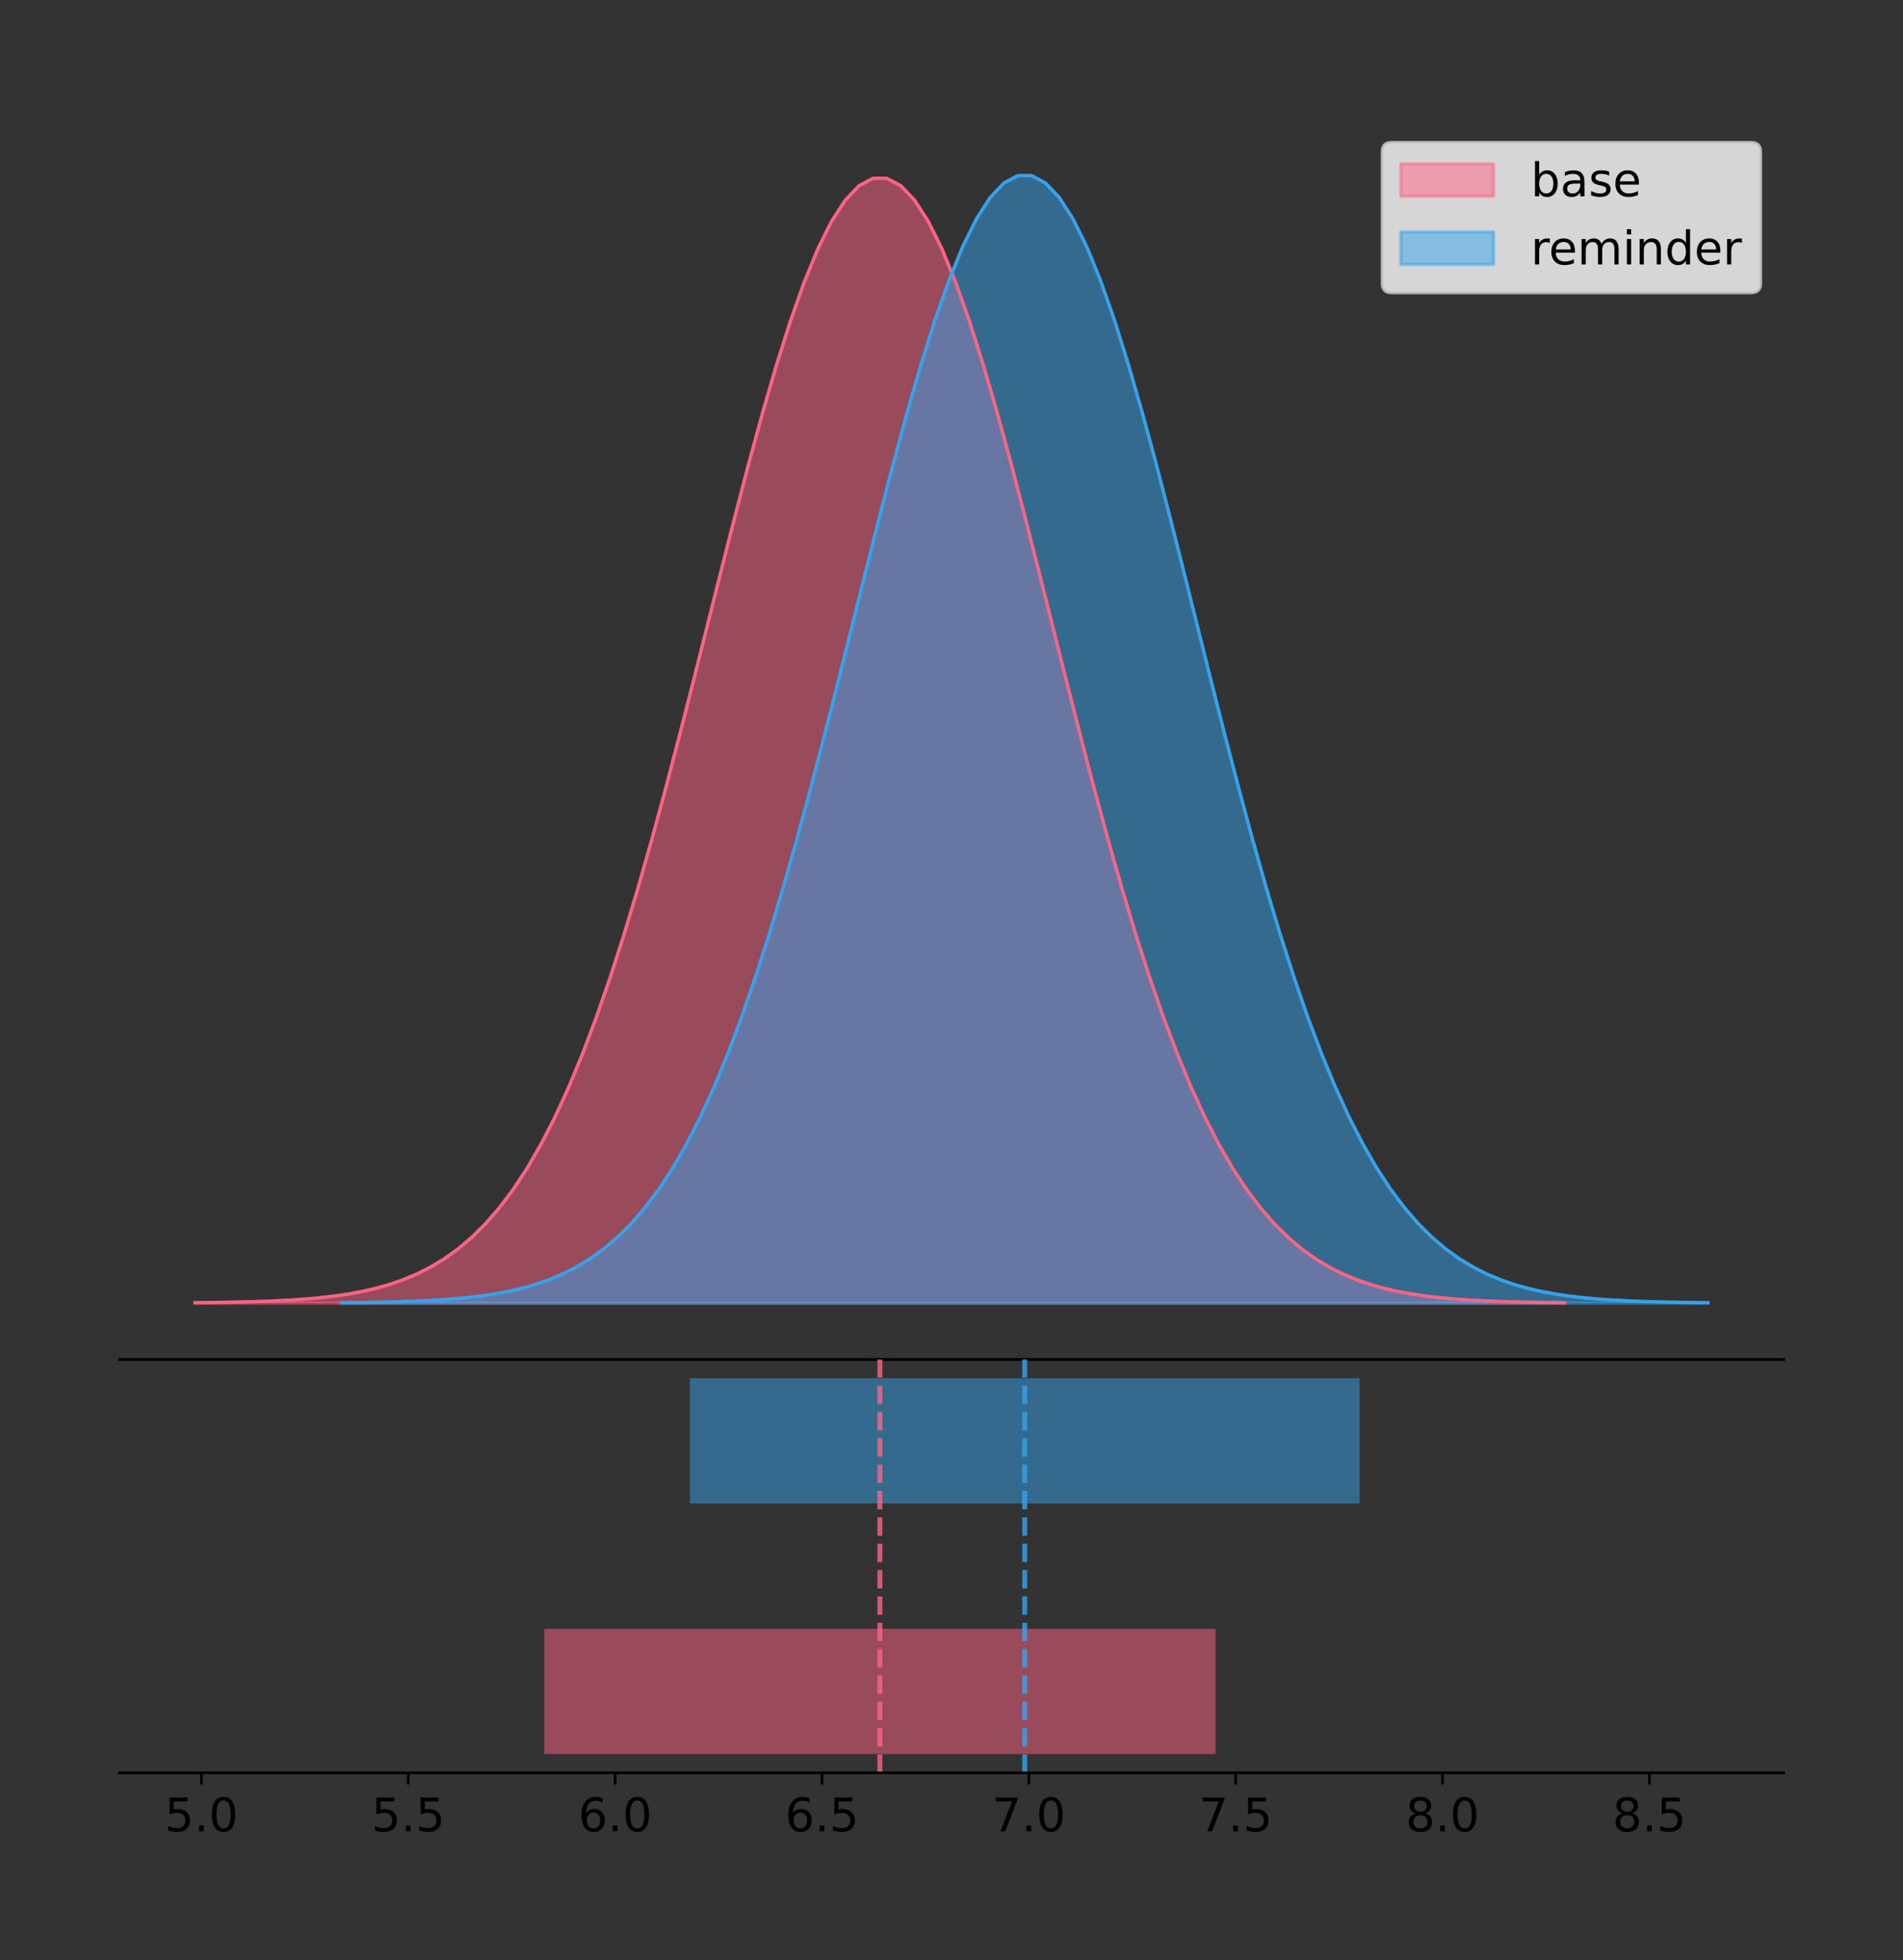 <?xml version="1.0" encoding="utf-8" standalone="no"?>
<!DOCTYPE svg PUBLIC "-//W3C//DTD SVG 1.1//EN"
  "http://www.w3.org/Graphics/SVG/1.1/DTD/svg11.dtd">
<!-- Created with matplotlib (https://matplotlib.org/) -->
<svg height="591.509pt" version="1.1" viewBox="0 0 574.2 591.509" width="574.2pt" xmlns="http://www.w3.org/2000/svg" xmlns:xlink="http://www.w3.org/1999/xlink">
 <rect x="0" y="0" width="574.2" height="591.509" fill="#333333" stroke="none"/>
 <defs>
  <style type="text/css">
*{stroke-linecap:butt;stroke-linejoin:round;}
  </style>
 </defs>
 <g id="figure_1">
  <g id="patch_1">
   <path d="M 0 591.509 
L 574.2 591.509 
L 574.2 0 
L 0 0 
z
" style="fill:none;"/>
  </g>
  <g id="axes_1">
   <g id="patch_2">
    <path d="M 36 410.22 
L 538.2 410.22 
L 538.2 36 
L 36 36 
z
" style="fill:none;"/>
   </g>
   <g id="PolyCollection_1">
    <defs>
     <path d="M 58.827 -198.299 
L 58.827 -198.413 
L 63.002 -198.456 
L 67.178 -198.514 
L 71.353 -198.591 
L 75.528 -198.693 
L 79.703 -198.828 
L 83.878 -199.004 
L 88.053 -199.232 
L 92.229 -199.527 
L 96.404 -199.904 
L 100.579 -200.382 
L 104.754 -200.987 
L 108.929 -201.743 
L 113.105 -202.685 
L 117.28 -203.847 
L 121.455 -205.271 
L 125.63 -207.004 
L 129.805 -209.097 
L 133.98 -211.607 
L 138.156 -214.593 
L 142.331 -218.119 
L 146.506 -222.251 
L 150.681 -227.056 
L 154.856 -232.6 
L 159.031 -238.947 
L 163.207 -246.155 
L 167.382 -254.275 
L 171.557 -263.346 
L 175.732 -273.395 
L 179.907 -284.432 
L 184.083 -296.448 
L 188.258 -309.413 
L 192.433 -323.272 
L 196.608 -337.944 
L 200.783 -353.323 
L 204.958 -369.277 
L 209.134 -385.644 
L 213.309 -402.242 
L 217.484 -418.866 
L 221.659 -435.292 
L 225.834 -451.283 
L 230.009 -466.597 
L 234.185 -480.985 
L 238.36 -494.206 
L 242.535 -506.03 
L 246.71 -516.243 
L 250.885 -524.657 
L 255.06 -531.114 
L 259.236 -535.489 
L 263.411 -537.698 
L 267.586 -537.698 
L 271.761 -535.489 
L 275.936 -531.114 
L 280.112 -524.657 
L 284.287 -516.243 
L 288.462 -506.03 
L 292.637 -494.206 
L 296.812 -480.985 
L 300.987 -466.597 
L 305.163 -451.283 
L 309.338 -435.292 
L 313.513 -418.866 
L 317.688 -402.242 
L 321.863 -385.644 
L 326.038 -369.277 
L 330.214 -353.323 
L 334.389 -337.944 
L 338.564 -323.272 
L 342.739 -309.413 
L 346.914 -296.448 
L 351.089 -284.432 
L 355.265 -273.395 
L 359.44 -263.346 
L 363.615 -254.275 
L 367.79 -246.155 
L 371.965 -238.947 
L 376.141 -232.6 
L 380.316 -227.056 
L 384.491 -222.251 
L 388.666 -218.119 
L 392.841 -214.593 
L 397.016 -211.607 
L 401.192 -209.097 
L 405.367 -207.004 
L 409.542 -205.271 
L 413.717 -203.847 
L 417.892 -202.685 
L 422.067 -201.743 
L 426.243 -200.987 
L 430.418 -200.382 
L 434.593 -199.904 
L 438.768 -199.527 
L 442.943 -199.232 
L 447.119 -199.004 
L 451.294 -198.828 
L 455.469 -198.693 
L 459.644 -198.591 
L 463.819 -198.514 
L 467.994 -198.456 
L 472.17 -198.413 
L 472.17 -198.299 
L 472.17 -198.299 
L 467.994 -198.299 
L 463.819 -198.299 
L 459.644 -198.299 
L 455.469 -198.299 
L 451.294 -198.299 
L 447.119 -198.299 
L 442.943 -198.299 
L 438.768 -198.299 
L 434.593 -198.299 
L 430.418 -198.299 
L 426.243 -198.299 
L 422.067 -198.299 
L 417.892 -198.299 
L 413.717 -198.299 
L 409.542 -198.299 
L 405.367 -198.299 
L 401.192 -198.299 
L 397.016 -198.299 
L 392.841 -198.299 
L 388.666 -198.299 
L 384.491 -198.299 
L 380.316 -198.299 
L 376.141 -198.299 
L 371.965 -198.299 
L 367.79 -198.299 
L 363.615 -198.299 
L 359.44 -198.299 
L 355.265 -198.299 
L 351.089 -198.299 
L 346.914 -198.299 
L 342.739 -198.299 
L 338.564 -198.299 
L 334.389 -198.299 
L 330.214 -198.299 
L 326.038 -198.299 
L 321.863 -198.299 
L 317.688 -198.299 
L 313.513 -198.299 
L 309.338 -198.299 
L 305.163 -198.299 
L 300.987 -198.299 
L 296.812 -198.299 
L 292.637 -198.299 
L 288.462 -198.299 
L 284.287 -198.299 
L 280.112 -198.299 
L 275.936 -198.299 
L 271.761 -198.299 
L 267.586 -198.299 
L 263.411 -198.299 
L 259.236 -198.299 
L 255.06 -198.299 
L 250.885 -198.299 
L 246.71 -198.299 
L 242.535 -198.299 
L 238.36 -198.299 
L 234.185 -198.299 
L 230.009 -198.299 
L 225.834 -198.299 
L 221.659 -198.299 
L 217.484 -198.299 
L 213.309 -198.299 
L 209.134 -198.299 
L 204.958 -198.299 
L 200.783 -198.299 
L 196.608 -198.299 
L 192.433 -198.299 
L 188.258 -198.299 
L 184.083 -198.299 
L 179.907 -198.299 
L 175.732 -198.299 
L 171.557 -198.299 
L 167.382 -198.299 
L 163.207 -198.299 
L 159.031 -198.299 
L 154.856 -198.299 
L 150.681 -198.299 
L 146.506 -198.299 
L 142.331 -198.299 
L 138.156 -198.299 
L 133.98 -198.299 
L 129.805 -198.299 
L 125.63 -198.299 
L 121.455 -198.299 
L 117.28 -198.299 
L 113.105 -198.299 
L 108.929 -198.299 
L 104.754 -198.299 
L 100.579 -198.299 
L 96.404 -198.299 
L 92.229 -198.299 
L 88.053 -198.299 
L 83.878 -198.299 
L 79.703 -198.299 
L 75.528 -198.299 
L 71.353 -198.299 
L 67.178 -198.299 
L 63.002 -198.299 
L 58.827 -198.299 
z
" id="m48d2a5bd2e" style="stroke:#ff6384;stroke-opacity:0.5;"/>
    </defs>
    <g clip-path="url(#pba99c1884d)">
     <use style="fill:#ff6384;fill-opacity:0.5;stroke:#ff6384;stroke-opacity:0.5;" x="0" xlink:href="#m48d2a5bd2e" y="591.509"/>
    </g>
   </g>
   <g id="PolyCollection_2">
    <defs>
     <path d="M 103.005 -198.299 
L 103.005 -198.414 
L 107.17 -198.457 
L 111.335 -198.515 
L 115.501 -198.592 
L 119.666 -198.694 
L 123.831 -198.829 
L 127.997 -199.006 
L 132.162 -199.235 
L 136.327 -199.53 
L 140.493 -199.907 
L 144.658 -200.387 
L 148.823 -200.993 
L 152.989 -201.751 
L 157.154 -202.695 
L 161.319 -203.86 
L 165.485 -205.288 
L 169.65 -207.025 
L 173.815 -209.123 
L 177.981 -211.638 
L 182.146 -214.631 
L 186.311 -218.165 
L 190.477 -222.307 
L 194.642 -227.124 
L 198.807 -232.681 
L 202.973 -239.043 
L 207.138 -246.268 
L 211.303 -254.407 
L 215.469 -263.499 
L 219.634 -273.572 
L 223.799 -284.635 
L 227.965 -296.68 
L 232.13 -309.675 
L 236.295 -323.567 
L 240.461 -338.274 
L 244.626 -353.69 
L 248.791 -369.68 
L 252.957 -386.086 
L 257.122 -402.724 
L 261.287 -419.387 
L 265.453 -435.851 
L 269.618 -451.881 
L 273.783 -467.231 
L 277.949 -481.653 
L 282.114 -494.905 
L 286.279 -506.757 
L 290.445 -516.994 
L 294.61 -525.428 
L 298.775 -531.9 
L 302.941 -536.285 
L 307.106 -538.499 
L 311.271 -538.499 
L 315.437 -536.285 
L 319.602 -531.9 
L 323.767 -525.428 
L 327.933 -516.994 
L 332.098 -506.757 
L 336.263 -494.905 
L 340.429 -481.653 
L 344.594 -467.231 
L 348.759 -451.881 
L 352.925 -435.851 
L 357.09 -419.387 
L 361.255 -402.724 
L 365.421 -386.086 
L 369.586 -369.68 
L 373.751 -353.69 
L 377.917 -338.274 
L 382.082 -323.567 
L 386.247 -309.675 
L 390.413 -296.68 
L 394.578 -284.635 
L 398.743 -273.572 
L 402.909 -263.499 
L 407.074 -254.407 
L 411.239 -246.268 
L 415.405 -239.043 
L 419.57 -232.681 
L 423.735 -227.124 
L 427.901 -222.307 
L 432.066 -218.165 
L 436.231 -214.631 
L 440.397 -211.638 
L 444.562 -209.123 
L 448.727 -207.025 
L 452.893 -205.288 
L 457.058 -203.86 
L 461.223 -202.695 
L 465.389 -201.751 
L 469.554 -200.993 
L 473.719 -200.387 
L 477.885 -199.907 
L 482.05 -199.53 
L 486.215 -199.235 
L 490.381 -199.006 
L 494.546 -198.829 
L 498.711 -198.694 
L 502.877 -198.592 
L 507.042 -198.515 
L 511.207 -198.457 
L 515.373 -198.414 
L 515.373 -198.299 
L 515.373 -198.299 
L 511.207 -198.299 
L 507.042 -198.299 
L 502.877 -198.299 
L 498.711 -198.299 
L 494.546 -198.299 
L 490.381 -198.299 
L 486.215 -198.299 
L 482.05 -198.299 
L 477.885 -198.299 
L 473.719 -198.299 
L 469.554 -198.299 
L 465.389 -198.299 
L 461.223 -198.299 
L 457.058 -198.299 
L 452.893 -198.299 
L 448.727 -198.299 
L 444.562 -198.299 
L 440.397 -198.299 
L 436.231 -198.299 
L 432.066 -198.299 
L 427.901 -198.299 
L 423.735 -198.299 
L 419.57 -198.299 
L 415.405 -198.299 
L 411.239 -198.299 
L 407.074 -198.299 
L 402.909 -198.299 
L 398.743 -198.299 
L 394.578 -198.299 
L 390.413 -198.299 
L 386.247 -198.299 
L 382.082 -198.299 
L 377.917 -198.299 
L 373.751 -198.299 
L 369.586 -198.299 
L 365.421 -198.299 
L 361.255 -198.299 
L 357.09 -198.299 
L 352.925 -198.299 
L 348.759 -198.299 
L 344.594 -198.299 
L 340.429 -198.299 
L 336.263 -198.299 
L 332.098 -198.299 
L 327.933 -198.299 
L 323.767 -198.299 
L 319.602 -198.299 
L 315.437 -198.299 
L 311.271 -198.299 
L 307.106 -198.299 
L 302.941 -198.299 
L 298.775 -198.299 
L 294.61 -198.299 
L 290.445 -198.299 
L 286.279 -198.299 
L 282.114 -198.299 
L 277.949 -198.299 
L 273.783 -198.299 
L 269.618 -198.299 
L 265.453 -198.299 
L 261.287 -198.299 
L 257.122 -198.299 
L 252.957 -198.299 
L 248.791 -198.299 
L 244.626 -198.299 
L 240.461 -198.299 
L 236.295 -198.299 
L 232.13 -198.299 
L 227.965 -198.299 
L 223.799 -198.299 
L 219.634 -198.299 
L 215.469 -198.299 
L 211.303 -198.299 
L 207.138 -198.299 
L 202.973 -198.299 
L 198.807 -198.299 
L 194.642 -198.299 
L 190.477 -198.299 
L 186.311 -198.299 
L 182.146 -198.299 
L 177.981 -198.299 
L 173.815 -198.299 
L 169.65 -198.299 
L 165.485 -198.299 
L 161.319 -198.299 
L 157.154 -198.299 
L 152.989 -198.299 
L 148.823 -198.299 
L 144.658 -198.299 
L 140.493 -198.299 
L 136.327 -198.299 
L 132.162 -198.299 
L 127.997 -198.299 
L 123.831 -198.299 
L 119.666 -198.299 
L 115.501 -198.299 
L 111.335 -198.299 
L 107.17 -198.299 
L 103.005 -198.299 
z
" id="m77a1a63241" style="stroke:#36a2eb;stroke-opacity:0.5;"/>
    </defs>
    <g clip-path="url(#pba99c1884d)">
     <use style="fill:#36a2eb;fill-opacity:0.5;stroke:#36a2eb;stroke-opacity:0.5;" x="0" xlink:href="#m77a1a63241" y="591.509"/>
    </g>
   </g>
   <g id="line2d_1">
    <path clip-path="url(#pba99c1884d)" d="M 58.827 393.096 
L 63.002 393.053 
L 67.178 392.995 
L 71.353 392.918 
L 75.528 392.816 
L 79.703 392.681 
L 83.878 392.505 
L 88.053 392.277 
L 92.229 391.983 
L 96.404 391.606 
L 100.579 391.127 
L 104.754 390.523 
L 108.929 389.766 
L 113.105 388.825 
L 117.28 387.663 
L 121.455 386.238 
L 125.63 384.505 
L 129.805 382.412 
L 133.98 379.903 
L 138.156 376.917 
L 142.331 373.391 
L 146.506 369.259 
L 150.681 364.454 
L 154.856 358.909 
L 159.031 352.562 
L 163.207 345.354 
L 167.382 337.235 
L 171.557 328.164 
L 175.732 318.115 
L 179.907 307.078 
L 184.083 295.061 
L 188.258 282.096 
L 192.433 268.238 
L 196.608 253.565 
L 200.783 238.186 
L 204.958 222.233 
L 209.134 205.866 
L 213.309 189.267 
L 217.484 172.644 
L 221.659 156.218 
L 225.834 140.226 
L 230.009 124.913 
L 234.185 110.524 
L 238.36 97.303 
L 242.535 85.479 
L 246.71 75.266 
L 250.885 66.852 
L 255.06 60.396 
L 259.236 56.021 
L 263.411 53.812 
L 267.586 53.812 
L 271.761 56.021 
L 275.936 60.396 
L 280.112 66.852 
L 284.287 75.266 
L 288.462 85.479 
L 292.637 97.303 
L 296.812 110.524 
L 300.987 124.913 
L 305.163 140.226 
L 309.338 156.218 
L 313.513 172.644 
L 317.688 189.267 
L 321.863 205.866 
L 326.038 222.233 
L 330.214 238.186 
L 334.389 253.565 
L 338.564 268.238 
L 342.739 282.096 
L 346.914 295.061 
L 351.089 307.078 
L 355.265 318.115 
L 359.44 328.164 
L 363.615 337.235 
L 367.79 345.354 
L 371.965 352.562 
L 376.141 358.909 
L 380.316 364.454 
L 384.491 369.259 
L 388.666 373.391 
L 392.841 376.917 
L 397.016 379.903 
L 401.192 382.412 
L 405.367 384.505 
L 409.542 386.238 
L 413.717 387.663 
L 417.892 388.825 
L 422.067 389.766 
L 426.243 390.523 
L 430.418 391.127 
L 434.593 391.606 
L 438.768 391.983 
L 442.943 392.277 
L 447.119 392.505 
L 451.294 392.681 
L 455.469 392.816 
L 459.644 392.918 
L 463.819 392.995 
L 467.994 393.053 
L 472.17 393.096 
" style="fill:none;stroke:#ff6384;stroke-linecap:square;"/>
   </g>
   <g id="line2d_2">
    <path clip-path="url(#pba99c1884d)" d="M 103.005 393.096 
L 107.17 393.053 
L 111.335 392.995 
L 115.501 392.918 
L 119.666 392.815 
L 123.831 392.68 
L 127.997 392.504 
L 132.162 392.275 
L 136.327 391.98 
L 140.493 391.602 
L 144.658 391.122 
L 148.823 390.516 
L 152.989 389.758 
L 157.154 388.814 
L 161.319 387.65 
L 165.485 386.222 
L 169.65 384.485 
L 173.815 382.386 
L 177.981 379.871 
L 182.146 376.878 
L 186.311 373.344 
L 190.477 369.202 
L 194.642 364.386 
L 198.807 358.828 
L 202.973 352.466 
L 207.138 345.241 
L 211.303 337.103 
L 215.469 328.01 
L 219.634 317.937 
L 223.799 306.874 
L 227.965 294.829 
L 232.13 281.834 
L 236.295 267.942 
L 240.461 253.235 
L 244.626 237.82 
L 248.791 221.829 
L 252.957 205.423 
L 257.122 188.786 
L 261.287 172.123 
L 265.453 155.658 
L 269.618 139.628 
L 273.783 124.279 
L 277.949 109.857 
L 282.114 96.604 
L 286.279 84.752 
L 290.445 74.515 
L 294.61 66.081 
L 298.775 59.61 
L 302.941 55.224 
L 307.106 53.01 
L 311.271 53.01 
L 315.437 55.224 
L 319.602 59.61 
L 323.767 66.081 
L 327.933 74.515 
L 332.098 84.752 
L 336.263 96.604 
L 340.429 109.857 
L 344.594 124.279 
L 348.759 139.628 
L 352.925 155.658 
L 357.09 172.123 
L 361.255 188.786 
L 365.421 205.423 
L 369.586 221.829 
L 373.751 237.82 
L 377.917 253.235 
L 382.082 267.942 
L 386.247 281.834 
L 390.413 294.829 
L 394.578 306.874 
L 398.743 317.937 
L 402.909 328.01 
L 407.074 337.103 
L 411.239 345.241 
L 415.405 352.466 
L 419.57 358.828 
L 423.735 364.386 
L 427.901 369.202 
L 432.066 373.344 
L 436.231 376.878 
L 440.397 379.871 
L 444.562 382.386 
L 448.727 384.485 
L 452.893 386.222 
L 457.058 387.65 
L 461.223 388.814 
L 465.389 389.758 
L 469.554 390.516 
L 473.719 391.122 
L 477.885 391.602 
L 482.05 391.98 
L 486.215 392.275 
L 490.381 392.504 
L 494.546 392.68 
L 498.711 392.815 
L 502.877 392.918 
L 507.042 392.995 
L 511.207 393.053 
L 515.373 393.096 
" style="fill:none;stroke:#36a2eb;stroke-linecap:square;"/>
   </g>
   <g id="patch_3">
    <path d="M 36 410.22 
L 538.2 410.22 
" style="fill:none;stroke:#000000;stroke-linecap:square;stroke-linejoin:miter;stroke-width:0.8;"/>
   </g>
   <g id="legend_1">
    <g id="patch_4">
     <path d="M 419.889 88.299 
L 528.4 88.299 
Q 531.2 88.299 531.2 85.499 
L 531.2 45.8 
Q 531.2 43 528.4 43 
L 419.889 43 
Q 417.089 43 417.089 45.8 
L 417.089 85.499 
Q 417.089 88.299 419.889 88.299 
z
" style="fill:#ffffff;opacity:0.8;stroke:#cccccc;stroke-linejoin:miter;"/>
    </g>
    <g id="patch_5">
     <path d="M 422.689 59.238 
L 450.689 59.238 
L 450.689 49.438 
L 422.689 49.438 
z
" style="fill:#ff6384;opacity:0.5;stroke:#ff6384;stroke-linejoin:miter;"/>
    </g>
    <g id="text_1">
     <!-- base -->
     <defs>
      <path d="M 48.688 27.297 
Q 48.688 37.203 44.609 42.844 
Q 40.531 48.484 33.406 48.484 
Q 26.266 48.484 22.188 42.844 
Q 18.109 37.203 18.109 27.297 
Q 18.109 17.391 22.188 11.75 
Q 26.266 6.109 33.406 6.109 
Q 40.531 6.109 44.609 11.75 
Q 48.688 17.391 48.688 27.297 
z
M 18.109 46.391 
Q 20.953 51.266 25.266 53.625 
Q 29.594 56 35.594 56 
Q 45.562 56 51.781 48.094 
Q 58.016 40.188 58.016 27.297 
Q 58.016 14.406 51.781 6.484 
Q 45.562 -1.422 35.594 -1.422 
Q 29.594 -1.422 25.266 0.953 
Q 20.953 3.328 18.109 8.203 
L 18.109 0 
L 9.078 0 
L 9.078 75.984 
L 18.109 75.984 
z
" id="DejaVuSans-98"/>
      <path d="M 34.281 27.484 
Q 23.391 27.484 19.188 25 
Q 14.984 22.516 14.984 16.5 
Q 14.984 11.719 18.141 8.906 
Q 21.297 6.109 26.703 6.109 
Q 34.188 6.109 38.703 11.406 
Q 43.219 16.703 43.219 25.484 
L 43.219 27.484 
z
M 52.203 31.203 
L 52.203 0 
L 43.219 0 
L 43.219 8.297 
Q 40.141 3.328 35.547 0.953 
Q 30.953 -1.422 24.312 -1.422 
Q 15.922 -1.422 10.953 3.297 
Q 6 8.016 6 15.922 
Q 6 25.141 12.172 29.828 
Q 18.359 34.516 30.609 34.516 
L 43.219 34.516 
L 43.219 35.406 
Q 43.219 41.609 39.141 45 
Q 35.062 48.391 27.688 48.391 
Q 23 48.391 18.547 47.266 
Q 14.109 46.141 10.016 43.891 
L 10.016 52.203 
Q 14.938 54.109 19.578 55.047 
Q 24.219 56 28.609 56 
Q 40.484 56 46.344 49.844 
Q 52.203 43.703 52.203 31.203 
z
" id="DejaVuSans-97"/>
      <path d="M 44.281 53.078 
L 44.281 44.578 
Q 40.484 46.531 36.375 47.5 
Q 32.281 48.484 27.875 48.484 
Q 21.188 48.484 17.844 46.438 
Q 14.5 44.391 14.5 40.281 
Q 14.5 37.156 16.891 35.375 
Q 19.281 33.594 26.516 31.984 
L 29.594 31.297 
Q 39.156 29.25 43.188 25.516 
Q 47.219 21.781 47.219 15.094 
Q 47.219 7.469 41.188 3.016 
Q 35.156 -1.422 24.609 -1.422 
Q 20.219 -1.422 15.453 -0.562 
Q 10.688 0.297 5.422 2 
L 5.422 11.281 
Q 10.406 8.688 15.234 7.391 
Q 20.062 6.109 24.812 6.109 
Q 31.156 6.109 34.562 8.281 
Q 37.984 10.453 37.984 14.406 
Q 37.984 18.062 35.516 20.016 
Q 33.062 21.969 24.703 23.781 
L 21.578 24.516 
Q 13.234 26.266 9.516 29.906 
Q 5.812 33.547 5.812 39.891 
Q 5.812 47.609 11.281 51.797 
Q 16.75 56 26.812 56 
Q 31.781 56 36.172 55.266 
Q 40.578 54.547 44.281 53.078 
z
" id="DejaVuSans-115"/>
      <path d="M 56.203 29.594 
L 56.203 25.203 
L 14.891 25.203 
Q 15.484 15.922 20.484 11.062 
Q 25.484 6.203 34.422 6.203 
Q 39.594 6.203 44.453 7.469 
Q 49.312 8.734 54.109 11.281 
L 54.109 2.781 
Q 49.266 0.734 44.188 -0.344 
Q 39.109 -1.422 33.891 -1.422 
Q 20.797 -1.422 13.156 6.188 
Q 5.516 13.812 5.516 26.812 
Q 5.516 40.234 12.766 48.109 
Q 20.016 56 32.328 56 
Q 43.359 56 49.781 48.891 
Q 56.203 41.797 56.203 29.594 
z
M 47.219 32.234 
Q 47.125 39.594 43.094 43.984 
Q 39.062 48.391 32.422 48.391 
Q 24.906 48.391 20.391 44.141 
Q 15.875 39.891 15.188 32.172 
z
" id="DejaVuSans-101"/>
     </defs>
     <g transform="translate(461.889 59.238)scale(0.14 -0.14)">
      <use xlink:href="#DejaVuSans-98"/>
      <use x="63.477" xlink:href="#DejaVuSans-97"/>
      <use x="124.756" xlink:href="#DejaVuSans-115"/>
      <use x="176.855" xlink:href="#DejaVuSans-101"/>
     </g>
    </g>
    <g id="patch_6">
     <path d="M 422.689 79.787 
L 450.689 79.787 
L 450.689 69.987 
L 422.689 69.987 
z
" style="fill:#36a2eb;opacity:0.5;stroke:#36a2eb;stroke-linejoin:miter;"/>
    </g>
    <g id="text_2">
     <!-- reminder -->
     <defs>
      <path d="M 41.109 46.297 
Q 39.594 47.172 37.812 47.578 
Q 36.031 48 33.891 48 
Q 26.266 48 22.188 43.047 
Q 18.109 38.094 18.109 28.812 
L 18.109 0 
L 9.078 0 
L 9.078 54.688 
L 18.109 54.688 
L 18.109 46.188 
Q 20.953 51.172 25.484 53.578 
Q 30.031 56 36.531 56 
Q 37.453 56 38.578 55.875 
Q 39.703 55.766 41.062 55.516 
z
" id="DejaVuSans-114"/>
      <path d="M 52 44.188 
Q 55.375 50.25 60.062 53.125 
Q 64.75 56 71.094 56 
Q 79.641 56 84.281 50.016 
Q 88.922 44.047 88.922 33.016 
L 88.922 0 
L 79.891 0 
L 79.891 32.719 
Q 79.891 40.578 77.094 44.375 
Q 74.312 48.188 68.609 48.188 
Q 61.625 48.188 57.562 43.547 
Q 53.516 38.922 53.516 30.906 
L 53.516 0 
L 44.484 0 
L 44.484 32.719 
Q 44.484 40.625 41.703 44.406 
Q 38.922 48.188 33.109 48.188 
Q 26.219 48.188 22.156 43.531 
Q 18.109 38.875 18.109 30.906 
L 18.109 0 
L 9.078 0 
L 9.078 54.688 
L 18.109 54.688 
L 18.109 46.188 
Q 21.188 51.219 25.484 53.609 
Q 29.781 56 35.688 56 
Q 41.656 56 45.828 52.969 
Q 50 49.953 52 44.188 
z
" id="DejaVuSans-109"/>
      <path d="M 9.422 54.688 
L 18.406 54.688 
L 18.406 0 
L 9.422 0 
z
M 9.422 75.984 
L 18.406 75.984 
L 18.406 64.594 
L 9.422 64.594 
z
" id="DejaVuSans-105"/>
      <path d="M 54.891 33.016 
L 54.891 0 
L 45.906 0 
L 45.906 32.719 
Q 45.906 40.484 42.875 44.328 
Q 39.844 48.188 33.797 48.188 
Q 26.516 48.188 22.312 43.547 
Q 18.109 38.922 18.109 30.906 
L 18.109 0 
L 9.078 0 
L 9.078 54.688 
L 18.109 54.688 
L 18.109 46.188 
Q 21.344 51.125 25.703 53.562 
Q 30.078 56 35.797 56 
Q 45.219 56 50.047 50.172 
Q 54.891 44.344 54.891 33.016 
z
" id="DejaVuSans-110"/>
      <path d="M 45.406 46.391 
L 45.406 75.984 
L 54.391 75.984 
L 54.391 0 
L 45.406 0 
L 45.406 8.203 
Q 42.578 3.328 38.25 0.953 
Q 33.938 -1.422 27.875 -1.422 
Q 17.969 -1.422 11.734 6.484 
Q 5.516 14.406 5.516 27.297 
Q 5.516 40.188 11.734 48.094 
Q 17.969 56 27.875 56 
Q 33.938 56 38.25 53.625 
Q 42.578 51.266 45.406 46.391 
z
M 14.797 27.297 
Q 14.797 17.391 18.875 11.75 
Q 22.953 6.109 30.078 6.109 
Q 37.203 6.109 41.297 11.75 
Q 45.406 17.391 45.406 27.297 
Q 45.406 37.203 41.297 42.844 
Q 37.203 48.484 30.078 48.484 
Q 22.953 48.484 18.875 42.844 
Q 14.797 37.203 14.797 27.297 
z
" id="DejaVuSans-100"/>
     </defs>
     <g transform="translate(461.889 79.787)scale(0.14 -0.14)">
      <use xlink:href="#DejaVuSans-114"/>
      <use x="38.863" xlink:href="#DejaVuSans-101"/>
      <use x="100.387" xlink:href="#DejaVuSans-109"/>
      <use x="197.799" xlink:href="#DejaVuSans-105"/>
      <use x="225.582" xlink:href="#DejaVuSans-110"/>
      <use x="288.961" xlink:href="#DejaVuSans-100"/>
      <use x="352.438" xlink:href="#DejaVuSans-101"/>
      <use x="413.961" xlink:href="#DejaVuSans-114"/>
     </g>
    </g>
   </g>
  </g>
  <g id="axes_2">
   <g id="patch_7">
    <path d="M 36 534.96 
L 538.2 534.96 
L 538.2 410.22 
L 36 410.22 
z
" style="fill:none;"/>
   </g>
   <g id="patch_8">
    <path clip-path="url(#pa13e0e75f7)" d="M 164.23 529.29 
L 366.767 529.29 
L 366.767 491.49 
L 164.23 491.49 
z
" style="fill:#ff6384;opacity:0.5;"/>
   </g>
   <g id="patch_9">
    <path clip-path="url(#pa13e0e75f7)" d="M 208.158 453.69 
L 410.219 453.69 
L 410.219 415.89 
L 208.158 415.89 
z
" style="fill:#36a2eb;opacity:0.5;"/>
   </g>
   <g id="matplotlib.axis_1">
    <g id="xtick_1">
     <g id="line2d_3">
      <defs>
       <path d="M 0 0 
L 0 3.5 
" id="maa051d4876" style="stroke:#000000;stroke-width:0.8;"/>
      </defs>
      <g>
       <use style="stroke:#000000;stroke-width:0.8;" x="60.779" xlink:href="#maa051d4876" y="534.96"/>
      </g>
     </g>
     <g id="text_3">
      <!-- 5.0 -->
      <defs>
       <path d="M 10.797 72.906 
L 49.516 72.906 
L 49.516 64.594 
L 19.828 64.594 
L 19.828 46.734 
Q 21.969 47.469 24.109 47.828 
Q 26.266 48.188 28.422 48.188 
Q 40.625 48.188 47.75 41.5 
Q 54.891 34.812 54.891 23.391 
Q 54.891 11.625 47.562 5.094 
Q 40.234 -1.422 26.906 -1.422 
Q 22.312 -1.422 17.547 -0.641 
Q 12.797 0.141 7.719 1.703 
L 7.719 11.625 
Q 12.109 9.234 16.797 8.062 
Q 21.484 6.891 26.703 6.891 
Q 35.156 6.891 40.078 11.328 
Q 45.016 15.766 45.016 23.391 
Q 45.016 31 40.078 35.438 
Q 35.156 39.891 26.703 39.891 
Q 22.75 39.891 18.812 39.016 
Q 14.891 38.141 10.797 36.281 
z
" id="DejaVuSans-53"/>
       <path d="M 10.688 12.406 
L 21 12.406 
L 21 0 
L 10.688 0 
z
" id="DejaVuSans-46"/>
       <path d="M 31.781 66.406 
Q 24.172 66.406 20.328 58.906 
Q 16.5 51.422 16.5 36.375 
Q 16.5 21.391 20.328 13.891 
Q 24.172 6.391 31.781 6.391 
Q 39.453 6.391 43.281 13.891 
Q 47.125 21.391 47.125 36.375 
Q 47.125 51.422 43.281 58.906 
Q 39.453 66.406 31.781 66.406 
z
M 31.781 74.219 
Q 44.047 74.219 50.516 64.516 
Q 56.984 54.828 56.984 36.375 
Q 56.984 17.969 50.516 8.266 
Q 44.047 -1.422 31.781 -1.422 
Q 19.531 -1.422 13.062 8.266 
Q 6.594 17.969 6.594 36.375 
Q 6.594 54.828 13.062 64.516 
Q 19.531 74.219 31.781 74.219 
z
" id="DejaVuSans-48"/>
      </defs>
      <g transform="translate(49.646 552.598)scale(0.14 -0.14)">
       <use xlink:href="#DejaVuSans-53"/>
       <use x="63.623" xlink:href="#DejaVuSans-46"/>
       <use x="95.41" xlink:href="#DejaVuSans-48"/>
      </g>
     </g>
    </g>
    <g id="xtick_2">
     <g id="line2d_4">
      <g>
       <use style="stroke:#000000;stroke-width:0.8;" x="123.193" xlink:href="#maa051d4876" y="534.96"/>
      </g>
     </g>
     <g id="text_4">
      <!-- 5.5 -->
      <g transform="translate(112.061 552.598)scale(0.14 -0.14)">
       <use xlink:href="#DejaVuSans-53"/>
       <use x="63.623" xlink:href="#DejaVuSans-46"/>
       <use x="95.41" xlink:href="#DejaVuSans-53"/>
      </g>
     </g>
    </g>
    <g id="xtick_3">
     <g id="line2d_5">
      <g>
       <use style="stroke:#000000;stroke-width:0.8;" x="185.608" xlink:href="#maa051d4876" y="534.96"/>
      </g>
     </g>
     <g id="text_5">
      <!-- 6.0 -->
      <defs>
       <path d="M 33.016 40.375 
Q 26.375 40.375 22.484 35.828 
Q 18.609 31.297 18.609 23.391 
Q 18.609 15.531 22.484 10.953 
Q 26.375 6.391 33.016 6.391 
Q 39.656 6.391 43.531 10.953 
Q 47.406 15.531 47.406 23.391 
Q 47.406 31.297 43.531 35.828 
Q 39.656 40.375 33.016 40.375 
z
M 52.594 71.297 
L 52.594 62.312 
Q 48.875 64.062 45.094 64.984 
Q 41.312 65.922 37.594 65.922 
Q 27.828 65.922 22.672 59.328 
Q 17.531 52.734 16.797 39.406 
Q 19.672 43.656 24.016 45.922 
Q 28.375 48.188 33.594 48.188 
Q 44.578 48.188 50.953 41.516 
Q 57.328 34.859 57.328 23.391 
Q 57.328 12.156 50.688 5.359 
Q 44.047 -1.422 33.016 -1.422 
Q 20.359 -1.422 13.672 8.266 
Q 6.984 17.969 6.984 36.375 
Q 6.984 53.656 15.188 63.938 
Q 23.391 74.219 37.203 74.219 
Q 40.922 74.219 44.703 73.484 
Q 48.484 72.75 52.594 71.297 
z
" id="DejaVuSans-54"/>
      </defs>
      <g transform="translate(174.476 552.598)scale(0.14 -0.14)">
       <use xlink:href="#DejaVuSans-54"/>
       <use x="63.623" xlink:href="#DejaVuSans-46"/>
       <use x="95.41" xlink:href="#DejaVuSans-48"/>
      </g>
     </g>
    </g>
    <g id="xtick_4">
     <g id="line2d_6">
      <g>
       <use style="stroke:#000000;stroke-width:0.8;" x="248.022" xlink:href="#maa051d4876" y="534.96"/>
      </g>
     </g>
     <g id="text_6">
      <!-- 6.5 -->
      <g transform="translate(236.89 552.598)scale(0.14 -0.14)">
       <use xlink:href="#DejaVuSans-54"/>
       <use x="63.623" xlink:href="#DejaVuSans-46"/>
       <use x="95.41" xlink:href="#DejaVuSans-53"/>
      </g>
     </g>
    </g>
    <g id="xtick_5">
     <g id="line2d_7">
      <g>
       <use style="stroke:#000000;stroke-width:0.8;" x="310.437" xlink:href="#maa051d4876" y="534.96"/>
      </g>
     </g>
     <g id="text_7">
      <!-- 7.0 -->
      <defs>
       <path d="M 8.203 72.906 
L 55.078 72.906 
L 55.078 68.703 
L 28.609 0 
L 18.312 0 
L 43.219 64.594 
L 8.203 64.594 
z
" id="DejaVuSans-55"/>
      </defs>
      <g transform="translate(299.305 552.598)scale(0.14 -0.14)">
       <use xlink:href="#DejaVuSans-55"/>
       <use x="63.623" xlink:href="#DejaVuSans-46"/>
       <use x="95.41" xlink:href="#DejaVuSans-48"/>
      </g>
     </g>
    </g>
    <g id="xtick_6">
     <g id="line2d_8">
      <g>
       <use style="stroke:#000000;stroke-width:0.8;" x="372.852" xlink:href="#maa051d4876" y="534.96"/>
      </g>
     </g>
     <g id="text_8">
      <!-- 7.5 -->
      <g transform="translate(361.719 552.598)scale(0.14 -0.14)">
       <use xlink:href="#DejaVuSans-55"/>
       <use x="63.623" xlink:href="#DejaVuSans-46"/>
       <use x="95.41" xlink:href="#DejaVuSans-53"/>
      </g>
     </g>
    </g>
    <g id="xtick_7">
     <g id="line2d_9">
      <g>
       <use style="stroke:#000000;stroke-width:0.8;" x="435.266" xlink:href="#maa051d4876" y="534.96"/>
      </g>
     </g>
     <g id="text_9">
      <!-- 8.0 -->
      <defs>
       <path d="M 31.781 34.625 
Q 24.75 34.625 20.719 30.859 
Q 16.703 27.094 16.703 20.516 
Q 16.703 13.922 20.719 10.156 
Q 24.75 6.391 31.781 6.391 
Q 38.812 6.391 42.859 10.172 
Q 46.922 13.969 46.922 20.516 
Q 46.922 27.094 42.891 30.859 
Q 38.875 34.625 31.781 34.625 
z
M 21.922 38.812 
Q 15.578 40.375 12.031 44.719 
Q 8.5 49.078 8.5 55.328 
Q 8.5 64.062 14.719 69.141 
Q 20.953 74.219 31.781 74.219 
Q 42.672 74.219 48.875 69.141 
Q 55.078 64.062 55.078 55.328 
Q 55.078 49.078 51.531 44.719 
Q 48 40.375 41.703 38.812 
Q 48.828 37.156 52.797 32.312 
Q 56.781 27.484 56.781 20.516 
Q 56.781 9.906 50.312 4.234 
Q 43.844 -1.422 31.781 -1.422 
Q 19.734 -1.422 13.25 4.234 
Q 6.781 9.906 6.781 20.516 
Q 6.781 27.484 10.781 32.312 
Q 14.797 37.156 21.922 38.812 
z
M 18.312 54.391 
Q 18.312 48.734 21.844 45.562 
Q 25.391 42.391 31.781 42.391 
Q 38.141 42.391 41.719 45.562 
Q 45.312 48.734 45.312 54.391 
Q 45.312 60.062 41.719 63.234 
Q 38.141 66.406 31.781 66.406 
Q 25.391 66.406 21.844 63.234 
Q 18.312 60.062 18.312 54.391 
z
" id="DejaVuSans-56"/>
      </defs>
      <g transform="translate(424.134 552.598)scale(0.14 -0.14)">
       <use xlink:href="#DejaVuSans-56"/>
       <use x="63.623" xlink:href="#DejaVuSans-46"/>
       <use x="95.41" xlink:href="#DejaVuSans-48"/>
      </g>
     </g>
    </g>
    <g id="xtick_8">
     <g id="line2d_10">
      <g>
       <use style="stroke:#000000;stroke-width:0.8;" x="497.681" xlink:href="#maa051d4876" y="534.96"/>
      </g>
     </g>
     <g id="text_10">
      <!-- 8.5 -->
      <g transform="translate(486.549 552.598)scale(0.14 -0.14)">
       <use xlink:href="#DejaVuSans-56"/>
       <use x="63.623" xlink:href="#DejaVuSans-46"/>
       <use x="95.41" xlink:href="#DejaVuSans-53"/>
      </g>
     </g>
    </g>
   </g>
   <g id="line2d_11">
    <path clip-path="url(#pa13e0e75f7)" d="M 265.498 534.96 
L 265.498 410.22 
" style="fill:none;stroke:#ff6384;stroke-dasharray:5.55,2.4;stroke-dashoffset:0;stroke-opacity:0.8;stroke-width:1.5;"/>
   </g>
   <g id="line2d_12">
    <path clip-path="url(#pa13e0e75f7)" d="M 309.189 534.96 
L 309.189 410.22 
" style="fill:none;stroke:#36a2eb;stroke-dasharray:5.55,2.4;stroke-dashoffset:0;stroke-opacity:0.8;stroke-width:1.5;"/>
   </g>
   <g id="patch_10">
    <path d="M 36 534.96 
L 538.2 534.96 
" style="fill:none;stroke:#000000;stroke-linecap:square;stroke-linejoin:miter;stroke-width:0.8;"/>
   </g>
  </g>
 </g>
 <defs>
  <clipPath id="pba99c1884d">
   <rect height="374.22" width="502.2" x="36" y="36"/>
  </clipPath>
  <clipPath id="pa13e0e75f7">
   <rect height="124.74" width="502.2" x="36" y="410.22"/>
  </clipPath>
 </defs>
</svg>
